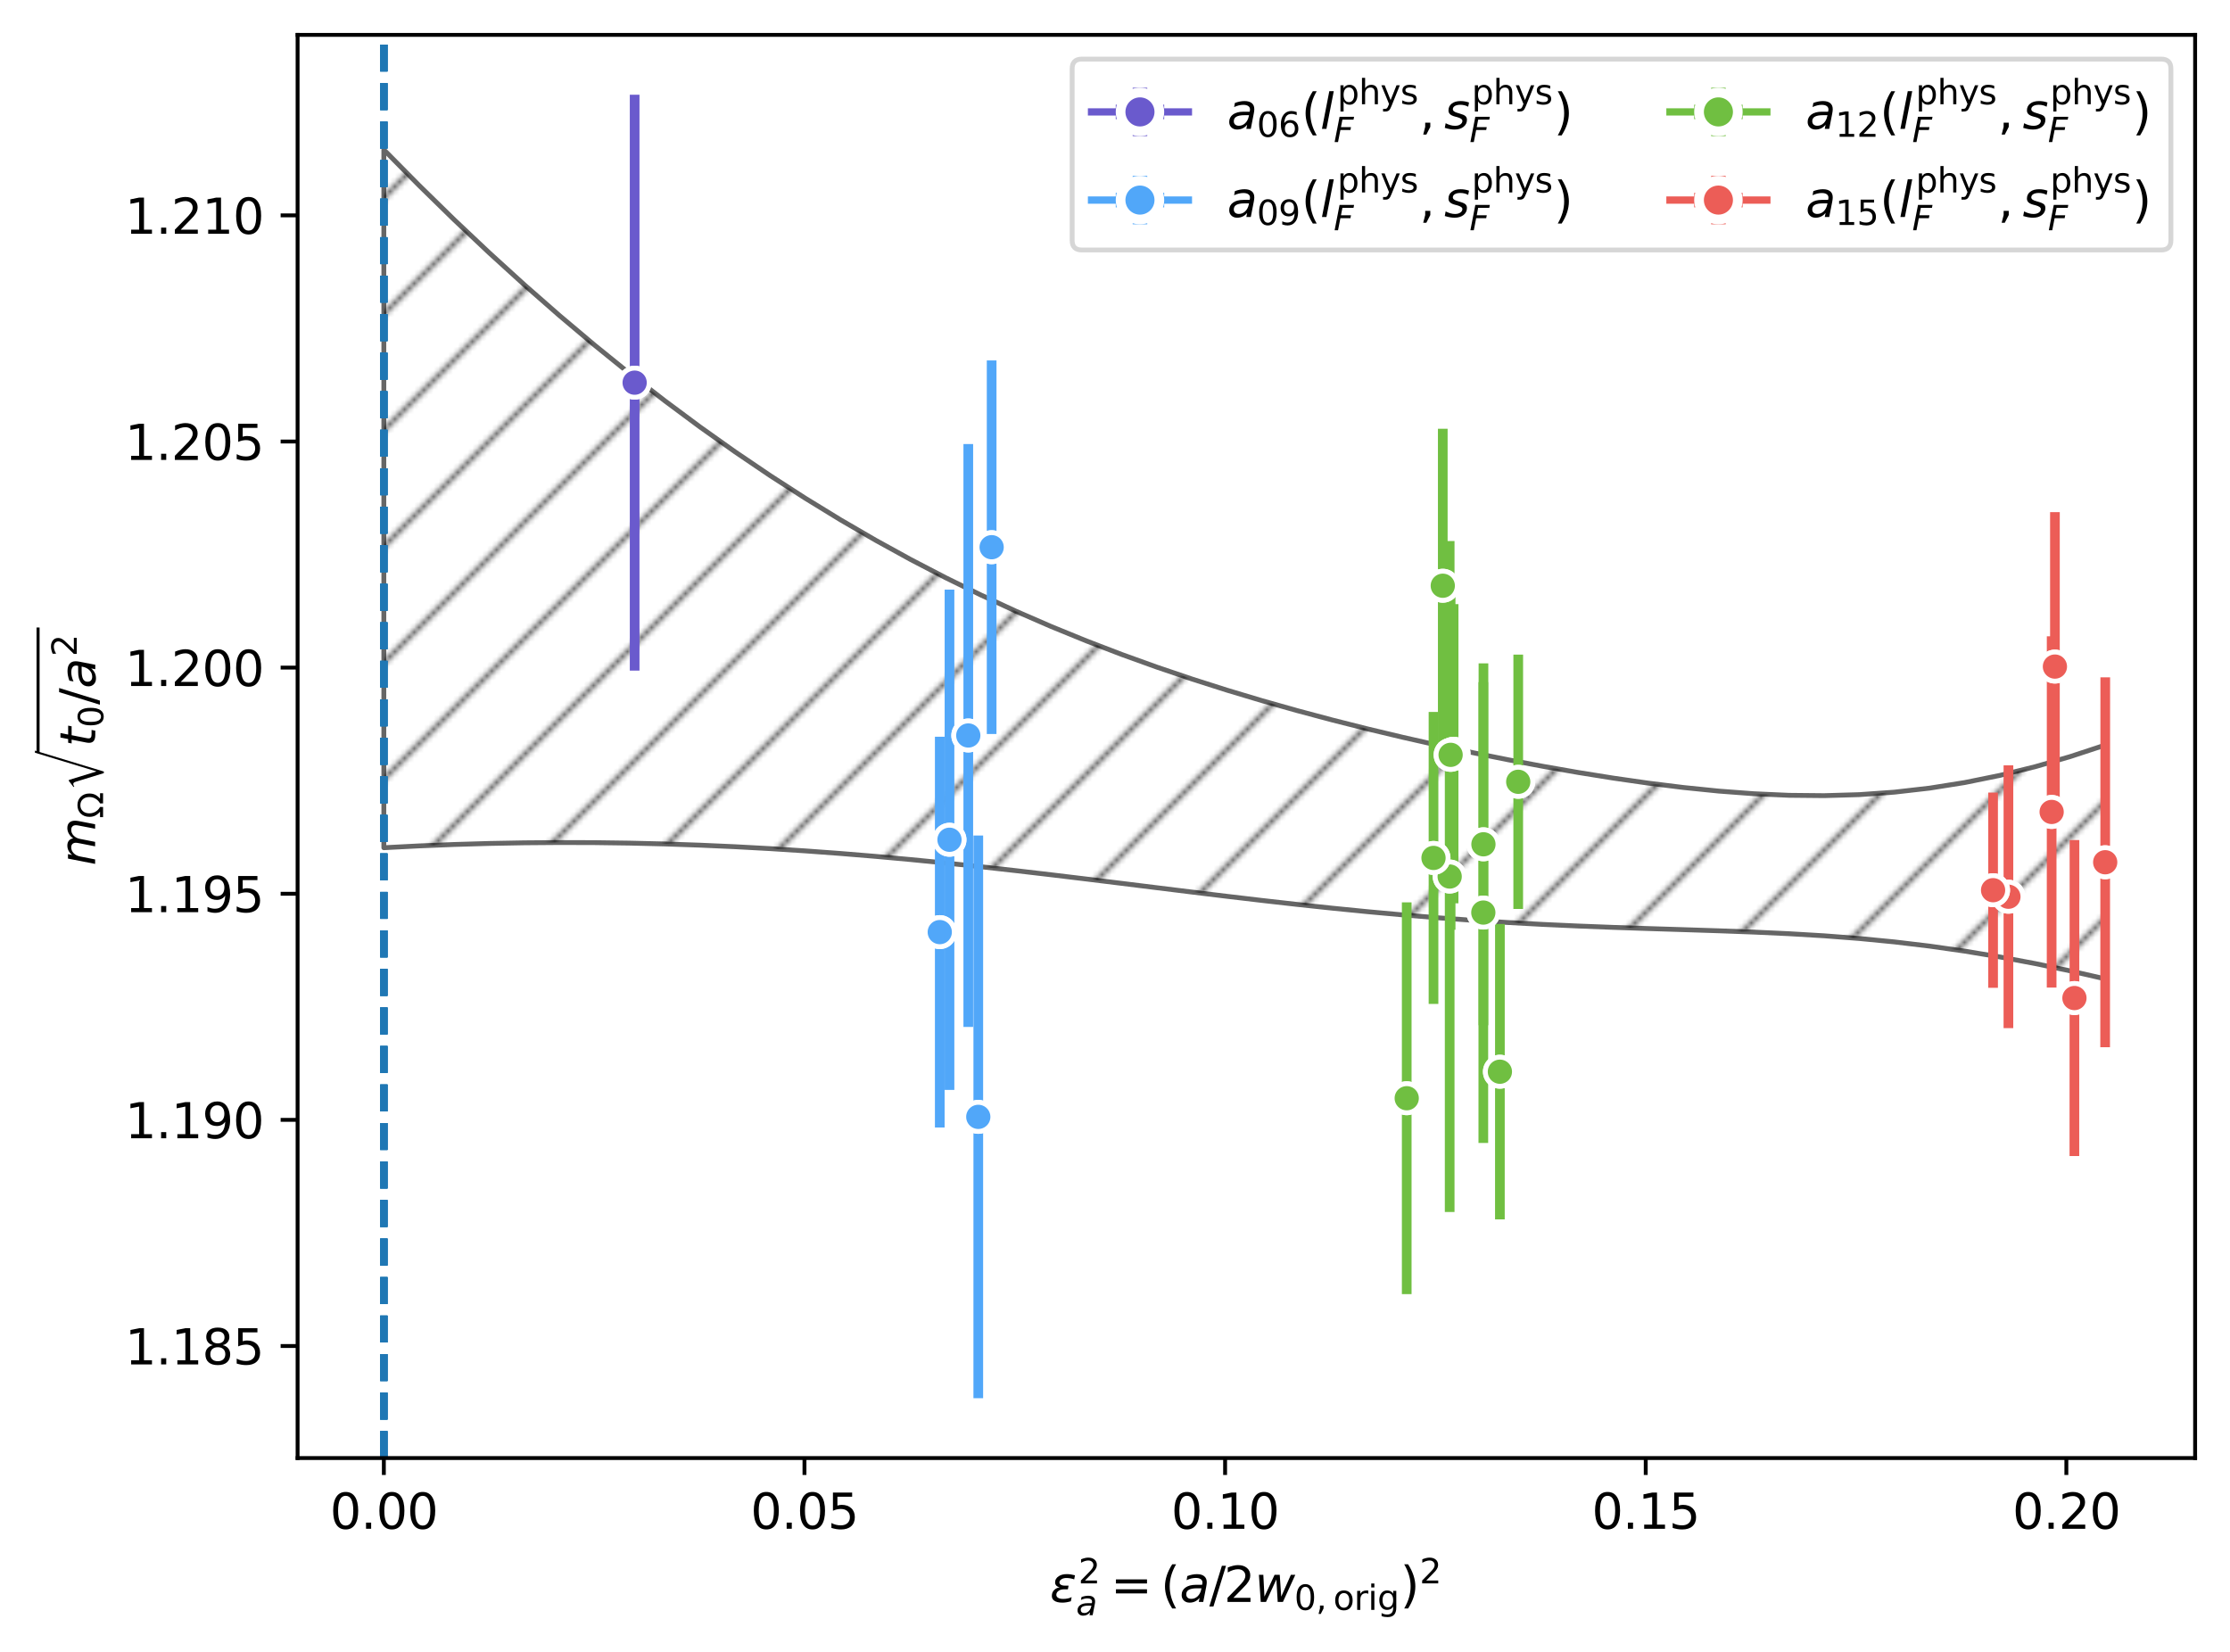 <?xml version="1.0" encoding="utf-8" standalone="no"?>
<!DOCTYPE svg PUBLIC "-//W3C//DTD SVG 1.1//EN"
  "http://www.w3.org/Graphics/SVG/1.1/DTD/svg11.dtd">
<svg xmlns:xlink="http://www.w3.org/1999/xlink" width="460.308pt" height="341.038pt" viewBox="0 0 460.308 341.038" xmlns="http://www.w3.org/2000/svg" version="1.1">
 <defs>
  <style type="text/css">*{stroke-linejoin: round; stroke-linecap: butt}</style>
 </defs>
 <g id="figure_1">
  <g id="patch_1">
   <path d="M 0 341.038 
L 460.308 341.038 
L 460.308 0 
L 0 0 
L 0 341.038 
z
" style="fill: none"/>
  </g>
  <g id="axes_1">
   <g id="patch_2">
    <path d="M 61.428 300.96 
L 453.108 300.96 
L 453.108 7.2 
L 61.428 7.2 
L 61.428 300.96 
z
" style="fill: none"/>
   </g>
   <g id="FillBetweenPolyCollection_1">
    <path d="M 79.232 30.909 
L 79.232 174.98 
L 86.483 174.606 
L 93.734 174.313 
L 100.986 174.1 
L 108.237 173.966 
L 115.488 173.91 
L 122.74 173.931 
L 129.991 174.03 
L 137.242 174.204 
L 144.494 174.453 
L 151.745 174.776 
L 158.996 175.171 
L 166.248 175.637 
L 173.499 176.171 
L 180.75 176.769 
L 188.002 177.429 
L 195.253 178.145 
L 202.504 178.912 
L 209.756 179.723 
L 217.007 180.57 
L 224.258 181.444 
L 231.51 182.336 
L 238.761 183.235 
L 246.012 184.131 
L 253.263 185.012 
L 260.515 185.867 
L 267.766 186.687 
L 275.017 187.461 
L 282.269 188.182 
L 289.52 188.843 
L 296.771 189.438 
L 304.023 189.964 
L 311.274 190.422 
L 318.525 190.814 
L 325.777 191.144 
L 333.028 191.425 
L 340.279 191.669 
L 347.531 191.895 
L 354.782 192.129 
L 362.033 192.397 
L 369.285 192.731 
L 376.536 193.162 
L 383.787 193.719 
L 391.039 194.424 
L 398.29 195.29 
L 405.541 196.324 
L 412.793 197.525 
L 420.044 198.885 
L 427.295 200.397 
L 434.547 202.051 
L 434.547 153.794 
L 434.547 153.794 
L 427.295 156.18 
L 420.044 158.272 
L 412.793 160.058 
L 405.541 161.53 
L 398.29 162.682 
L 391.039 163.511 
L 383.787 164.024 
L 376.536 164.234 
L 369.285 164.163 
L 362.033 163.839 
L 354.782 163.292 
L 347.531 162.555 
L 340.279 161.655 
L 333.028 160.614 
L 325.777 159.453 
L 318.525 158.185 
L 311.274 156.82 
L 304.023 155.363 
L 296.771 153.816 
L 289.52 152.179 
L 282.269 150.448 
L 275.017 148.619 
L 267.766 146.683 
L 260.515 144.633 
L 253.263 142.458 
L 246.012 140.148 
L 238.761 137.691 
L 231.51 135.078 
L 224.258 132.295 
L 217.007 129.333 
L 209.756 126.182 
L 202.504 122.833 
L 195.253 119.277 
L 188.002 115.507 
L 180.75 111.517 
L 173.499 107.303 
L 166.248 102.86 
L 158.996 98.185 
L 151.745 93.275 
L 144.494 88.128 
L 137.242 82.742 
L 129.991 77.116 
L 122.74 71.249 
L 115.488 65.138 
L 108.237 58.784 
L 100.986 52.185 
L 93.734 45.341 
L 86.483 38.249 
L 79.232 30.909 
z
" clip-path="url(#pb9dbd13623)" style="fill: url(#hdd3531412b); stroke: #000000; stroke-opacity: 0.6"/>
   </g>
   <g id="matplotlib.axis_1">
    <g id="xtick_1">
     <g id="line2d_1">
      <defs>
       <path id="m42f0c4e004" d="M 0 0 
L 0 3.5 
" style="stroke: #000000; stroke-width: 0.8"/>
      </defs>
      <g>
       <use xlink:href="#m42f0c4e004" x="79.232" y="300.96" style="stroke: #000000; stroke-width: 0.8"/>
      </g>
     </g>
     <g id="text_1">
      <!-- 0.00 -->
      <g transform="translate(68.099 315.558) scale(0.1 -0.1)">
       <defs>
        <path id="DejaVuSans-30" d="M 2034 4250 
Q 1547 4250 1301 3770 
Q 1056 3291 1056 2328 
Q 1056 1369 1301 889 
Q 1547 409 2034 409 
Q 2525 409 2770 889 
Q 3016 1369 3016 2328 
Q 3016 3291 2770 3770 
Q 2525 4250 2034 4250 
z
M 2034 4750 
Q 2819 4750 3233 4129 
Q 3647 3509 3647 2328 
Q 3647 1150 3233 529 
Q 2819 -91 2034 -91 
Q 1250 -91 836 529 
Q 422 1150 422 2328 
Q 422 3509 836 4129 
Q 1250 4750 2034 4750 
z
" transform="scale(0.016)"/>
        <path id="DejaVuSans-2e" d="M 684 794 
L 1344 794 
L 1344 0 
L 684 0 
L 684 794 
z
" transform="scale(0.016)"/>
       </defs>
       <use xlink:href="#DejaVuSans-30"/>
       <use xlink:href="#DejaVuSans-2e" transform="translate(63.623 0)"/>
       <use xlink:href="#DejaVuSans-30" transform="translate(95.41 0)"/>
       <use xlink:href="#DejaVuSans-30" transform="translate(159.033 0)"/>
      </g>
     </g>
    </g>
    <g id="xtick_2">
     <g id="line2d_2">
      <g>
       <use xlink:href="#m42f0c4e004" x="166.056" y="300.96" style="stroke: #000000; stroke-width: 0.8"/>
      </g>
     </g>
     <g id="text_2">
      <!-- 0.05 -->
      <g transform="translate(154.923 315.558) scale(0.1 -0.1)">
       <defs>
        <path id="DejaVuSans-35" d="M 691 4666 
L 3169 4666 
L 3169 4134 
L 1269 4134 
L 1269 2991 
Q 1406 3038 1543 3061 
Q 1681 3084 1819 3084 
Q 2600 3084 3056 2656 
Q 3513 2228 3513 1497 
Q 3513 744 3044 326 
Q 2575 -91 1722 -91 
Q 1428 -91 1123 -41 
Q 819 9 494 109 
L 494 744 
Q 775 591 1075 516 
Q 1375 441 1709 441 
Q 2250 441 2565 725 
Q 2881 1009 2881 1497 
Q 2881 1984 2565 2268 
Q 2250 2553 1709 2553 
Q 1456 2553 1204 2497 
Q 953 2441 691 2322 
L 691 4666 
z
" transform="scale(0.016)"/>
       </defs>
       <use xlink:href="#DejaVuSans-30"/>
       <use xlink:href="#DejaVuSans-2e" transform="translate(63.623 0)"/>
       <use xlink:href="#DejaVuSans-30" transform="translate(95.41 0)"/>
       <use xlink:href="#DejaVuSans-35" transform="translate(159.033 0)"/>
      </g>
     </g>
    </g>
    <g id="xtick_3">
     <g id="line2d_3">
      <g>
       <use xlink:href="#m42f0c4e004" x="252.881" y="300.96" style="stroke: #000000; stroke-width: 0.8"/>
      </g>
     </g>
     <g id="text_3">
      <!-- 0.10 -->
      <g transform="translate(241.748 315.558) scale(0.1 -0.1)">
       <defs>
        <path id="DejaVuSans-31" d="M 794 531 
L 1825 531 
L 1825 4091 
L 703 3866 
L 703 4441 
L 1819 4666 
L 2450 4666 
L 2450 531 
L 3481 531 
L 3481 0 
L 794 0 
L 794 531 
z
" transform="scale(0.016)"/>
       </defs>
       <use xlink:href="#DejaVuSans-30"/>
       <use xlink:href="#DejaVuSans-2e" transform="translate(63.623 0)"/>
       <use xlink:href="#DejaVuSans-31" transform="translate(95.41 0)"/>
       <use xlink:href="#DejaVuSans-30" transform="translate(159.033 0)"/>
      </g>
     </g>
    </g>
    <g id="xtick_4">
     <g id="line2d_4">
      <g>
       <use xlink:href="#m42f0c4e004" x="339.705" y="300.96" style="stroke: #000000; stroke-width: 0.8"/>
      </g>
     </g>
     <g id="text_4">
      <!-- 0.15 -->
      <g transform="translate(328.573 315.558) scale(0.1 -0.1)">
       <use xlink:href="#DejaVuSans-30"/>
       <use xlink:href="#DejaVuSans-2e" transform="translate(63.623 0)"/>
       <use xlink:href="#DejaVuSans-31" transform="translate(95.41 0)"/>
       <use xlink:href="#DejaVuSans-35" transform="translate(159.033 0)"/>
      </g>
     </g>
    </g>
    <g id="xtick_5">
     <g id="line2d_5">
      <g>
       <use xlink:href="#m42f0c4e004" x="426.53" y="300.96" style="stroke: #000000; stroke-width: 0.8"/>
      </g>
     </g>
     <g id="text_5">
      <!-- 0.20 -->
      <g transform="translate(415.397 315.558) scale(0.1 -0.1)">
       <defs>
        <path id="DejaVuSans-32" d="M 1228 531 
L 3431 531 
L 3431 0 
L 469 0 
L 469 531 
Q 828 903 1448 1529 
Q 2069 2156 2228 2338 
Q 2531 2678 2651 2914 
Q 2772 3150 2772 3378 
Q 2772 3750 2511 3984 
Q 2250 4219 1831 4219 
Q 1534 4219 1204 4116 
Q 875 4013 500 3803 
L 500 4441 
Q 881 4594 1212 4672 
Q 1544 4750 1819 4750 
Q 2544 4750 2975 4387 
Q 3406 4025 3406 3419 
Q 3406 3131 3298 2873 
Q 3191 2616 2906 2266 
Q 2828 2175 2409 1742 
Q 1991 1309 1228 531 
z
" transform="scale(0.016)"/>
       </defs>
       <use xlink:href="#DejaVuSans-30"/>
       <use xlink:href="#DejaVuSans-2e" transform="translate(63.623 0)"/>
       <use xlink:href="#DejaVuSans-32" transform="translate(95.41 0)"/>
       <use xlink:href="#DejaVuSans-30" transform="translate(159.033 0)"/>
      </g>
     </g>
    </g>
    <g id="text_6">
     <!-- $\epsilon^2_a = (a / 2 w_{0,\mathrm{orig}})^2$ -->
     <g transform="translate(216.718 330.738) scale(0.1 -0.1)">
      <defs>
       <path id="DejaVuSans-Oblique-3b5" d="M 1263 1888 
Q 925 1963 778 2166 
Q 669 2309 669 2503 
Q 669 3034 1175 3344 
Q 1575 3588 2188 3588 
Q 2425 3588 2684 3550 
Q 2944 3513 3234 3438 
L 3134 2916 
Q 2847 3006 2606 3047 
Q 2359 3088 2138 3088 
Q 1766 3088 1522 2944 
Q 1228 2772 1228 2522 
Q 1228 2356 1381 2241 
Q 1563 2103 1925 2103 
L 2409 2103 
L 2319 1628 
L 1856 1628 
Q 1425 1628 1172 1469 
Q 828 1253 828 916 
Q 828 703 1013 563 
Q 1244 388 1716 388 
Q 2006 388 2284 444 
Q 2563 503 2806 619 
L 2700 84 
Q 2403 -3 2131 -47 
Q 1859 -91 1609 -91 
Q 866 -91 516 194 
Q 250 413 250 781 
Q 250 1278 600 1584 
Q 859 1813 1263 1888 
z
" transform="scale(0.016)"/>
       <path id="DejaVuSans-Oblique-61" d="M 3438 1997 
L 3047 0 
L 2472 0 
L 2578 531 
Q 2325 219 2001 64 
Q 1678 -91 1281 -91 
Q 834 -91 548 182 
Q 263 456 263 884 
Q 263 1497 752 1853 
Q 1241 2209 2100 2209 
L 2900 2209 
L 2931 2363 
Q 2938 2388 2941 2417 
Q 2944 2447 2944 2509 
Q 2944 2788 2717 2942 
Q 2491 3097 2081 3097 
Q 1800 3097 1504 3025 
Q 1209 2953 897 2809 
L 997 3341 
Q 1322 3463 1633 3523 
Q 1944 3584 2234 3584 
Q 2853 3584 3176 3315 
Q 3500 3047 3500 2534 
Q 3500 2431 3484 2292 
Q 3469 2153 3438 1997 
z
M 2816 1759 
L 2241 1759 
Q 1534 1759 1195 1570 
Q 856 1381 856 984 
Q 856 709 1029 553 
Q 1203 397 1509 397 
Q 1978 397 2328 733 
Q 2678 1069 2791 1631 
L 2816 1759 
z
" transform="scale(0.016)"/>
       <path id="DejaVuSans-3d" d="M 678 2906 
L 4684 2906 
L 4684 2381 
L 678 2381 
L 678 2906 
z
M 678 1631 
L 4684 1631 
L 4684 1100 
L 678 1100 
L 678 1631 
z
" transform="scale(0.016)"/>
       <path id="DejaVuSans-28" d="M 1984 4856 
Q 1566 4138 1362 3434 
Q 1159 2731 1159 2009 
Q 1159 1288 1364 580 
Q 1569 -128 1984 -844 
L 1484 -844 
Q 1016 -109 783 600 
Q 550 1309 550 2009 
Q 550 2706 781 3412 
Q 1013 4119 1484 4856 
L 1984 4856 
z
" transform="scale(0.016)"/>
       <path id="DejaVuSans-2f" d="M 1625 4666 
L 2156 4666 
L 531 -594 
L 0 -594 
L 1625 4666 
z
" transform="scale(0.016)"/>
       <path id="DejaVuSans-Oblique-77" d="M 544 3500 
L 1113 3500 
L 1259 684 
L 2566 3500 
L 3231 3500 
L 3425 684 
L 4666 3500 
L 5241 3500 
L 3641 0 
L 2969 0 
L 2797 2900 
L 1459 0 
L 781 0 
L 544 3500 
z
" transform="scale(0.016)"/>
       <path id="DejaVuSans-2c" d="M 750 794 
L 1409 794 
L 1409 256 
L 897 -744 
L 494 -744 
L 750 256 
L 750 794 
z
" transform="scale(0.016)"/>
       <path id="DejaVuSans-6f" d="M 1959 3097 
Q 1497 3097 1228 2736 
Q 959 2375 959 1747 
Q 959 1119 1226 758 
Q 1494 397 1959 397 
Q 2419 397 2687 759 
Q 2956 1122 2956 1747 
Q 2956 2369 2687 2733 
Q 2419 3097 1959 3097 
z
M 1959 3584 
Q 2709 3584 3137 3096 
Q 3566 2609 3566 1747 
Q 3566 888 3137 398 
Q 2709 -91 1959 -91 
Q 1206 -91 779 398 
Q 353 888 353 1747 
Q 353 2609 779 3096 
Q 1206 3584 1959 3584 
z
" transform="scale(0.016)"/>
       <path id="DejaVuSans-72" d="M 2631 2963 
Q 2534 3019 2420 3045 
Q 2306 3072 2169 3072 
Q 1681 3072 1420 2755 
Q 1159 2438 1159 1844 
L 1159 0 
L 581 0 
L 581 3500 
L 1159 3500 
L 1159 2956 
Q 1341 3275 1631 3429 
Q 1922 3584 2338 3584 
Q 2397 3584 2469 3576 
Q 2541 3569 2628 3553 
L 2631 2963 
z
" transform="scale(0.016)"/>
       <path id="DejaVuSans-69" d="M 603 3500 
L 1178 3500 
L 1178 0 
L 603 0 
L 603 3500 
z
M 603 4863 
L 1178 4863 
L 1178 4134 
L 603 4134 
L 603 4863 
z
" transform="scale(0.016)"/>
       <path id="DejaVuSans-67" d="M 2906 1791 
Q 2906 2416 2648 2759 
Q 2391 3103 1925 3103 
Q 1463 3103 1205 2759 
Q 947 2416 947 1791 
Q 947 1169 1205 825 
Q 1463 481 1925 481 
Q 2391 481 2648 825 
Q 2906 1169 2906 1791 
z
M 3481 434 
Q 3481 -459 3084 -895 
Q 2688 -1331 1869 -1331 
Q 1566 -1331 1297 -1286 
Q 1028 -1241 775 -1147 
L 775 -588 
Q 1028 -725 1275 -790 
Q 1522 -856 1778 -856 
Q 2344 -856 2625 -561 
Q 2906 -266 2906 331 
L 2906 616 
Q 2728 306 2450 153 
Q 2172 0 1784 0 
Q 1141 0 747 490 
Q 353 981 353 1791 
Q 353 2603 747 3093 
Q 1141 3584 1784 3584 
Q 2172 3584 2450 3431 
Q 2728 3278 2906 2969 
L 2906 3500 
L 3481 3500 
L 3481 434 
z
" transform="scale(0.016)"/>
       <path id="DejaVuSans-29" d="M 513 4856 
L 1013 4856 
Q 1481 4119 1714 3412 
Q 1947 2706 1947 2009 
Q 1947 1309 1714 600 
Q 1481 -109 1013 -844 
L 513 -844 
Q 928 -128 1133 580 
Q 1338 1288 1338 2009 
Q 1338 2731 1133 3434 
Q 928 4138 513 4856 
z
" transform="scale(0.016)"/>
      </defs>
      <use xlink:href="#DejaVuSans-Oblique-3b5" transform="translate(0 0.766)"/>
      <use xlink:href="#DejaVuSans-32" transform="translate(58.711 39.047) scale(0.7)"/>
      <use xlink:href="#DejaVuSans-Oblique-61" transform="translate(54.053 -26.578) scale(0.7)"/>
      <use xlink:href="#DejaVuSans-3d" transform="translate(125.464 0.766)"/>
      <use xlink:href="#DejaVuSans-28" transform="translate(228.736 0.766)"/>
      <use xlink:href="#DejaVuSans-Oblique-61" transform="translate(267.749 0.766)"/>
      <use xlink:href="#DejaVuSans-2f" transform="translate(329.029 0.766)"/>
      <use xlink:href="#DejaVuSans-32" transform="translate(359.095 0.766)"/>
      <use xlink:href="#DejaVuSans-Oblique-77" transform="translate(422.718 0.766)"/>
      <use xlink:href="#DejaVuSans-30" transform="translate(504.505 -15.641) scale(0.7)"/>
      <use xlink:href="#DejaVuSans-2c" transform="translate(549.041 -15.641) scale(0.7)"/>
      <use xlink:href="#DejaVuSans-6f" transform="translate(584.93 -15.641) scale(0.7)"/>
      <use xlink:href="#DejaVuSans-72" transform="translate(627.757 -15.641) scale(0.7)"/>
      <use xlink:href="#DejaVuSans-69" transform="translate(656.537 -15.641) scale(0.7)"/>
      <use xlink:href="#DejaVuSans-67" transform="translate(675.985 -15.641) scale(0.7)"/>
      <use xlink:href="#DejaVuSans-29" transform="translate(723.153 0.766)"/>
      <use xlink:href="#DejaVuSans-32" transform="translate(763.123 39.047) scale(0.7)"/>
     </g>
    </g>
   </g>
   <g id="matplotlib.axis_2">
    <g id="ytick_1">
     <g id="line2d_6">
      <defs>
       <path id="m27c2606a16" d="M 0 0 
L -3.5 0 
" style="stroke: #000000; stroke-width: 0.8"/>
      </defs>
      <g>
       <use xlink:href="#m27c2606a16" x="61.428" y="277.832" style="stroke: #000000; stroke-width: 0.8"/>
      </g>
     </g>
     <g id="text_7">
      <!-- 1.185 -->
      <g transform="translate(25.8 281.631) scale(0.1 -0.1)">
       <defs>
        <path id="DejaVuSans-38" d="M 2034 2216 
Q 1584 2216 1326 1975 
Q 1069 1734 1069 1313 
Q 1069 891 1326 650 
Q 1584 409 2034 409 
Q 2484 409 2743 651 
Q 3003 894 3003 1313 
Q 3003 1734 2745 1975 
Q 2488 2216 2034 2216 
z
M 1403 2484 
Q 997 2584 770 2862 
Q 544 3141 544 3541 
Q 544 4100 942 4425 
Q 1341 4750 2034 4750 
Q 2731 4750 3128 4425 
Q 3525 4100 3525 3541 
Q 3525 3141 3298 2862 
Q 3072 2584 2669 2484 
Q 3125 2378 3379 2068 
Q 3634 1759 3634 1313 
Q 3634 634 3220 271 
Q 2806 -91 2034 -91 
Q 1263 -91 848 271 
Q 434 634 434 1313 
Q 434 1759 690 2068 
Q 947 2378 1403 2484 
z
M 1172 3481 
Q 1172 3119 1398 2916 
Q 1625 2713 2034 2713 
Q 2441 2713 2670 2916 
Q 2900 3119 2900 3481 
Q 2900 3844 2670 4047 
Q 2441 4250 2034 4250 
Q 1625 4250 1398 4047 
Q 1172 3844 1172 3481 
z
" transform="scale(0.016)"/>
       </defs>
       <use xlink:href="#DejaVuSans-31"/>
       <use xlink:href="#DejaVuSans-2e" transform="translate(63.623 0)"/>
       <use xlink:href="#DejaVuSans-31" transform="translate(95.41 0)"/>
       <use xlink:href="#DejaVuSans-38" transform="translate(159.033 0)"/>
       <use xlink:href="#DejaVuSans-35" transform="translate(222.656 0)"/>
      </g>
     </g>
    </g>
    <g id="ytick_2">
     <g id="line2d_7">
      <g>
       <use xlink:href="#m27c2606a16" x="61.428" y="231.157" style="stroke: #000000; stroke-width: 0.8"/>
      </g>
     </g>
     <g id="text_8">
      <!-- 1.190 -->
      <g transform="translate(25.8 234.956) scale(0.1 -0.1)">
       <defs>
        <path id="DejaVuSans-39" d="M 703 97 
L 703 672 
Q 941 559 1184 500 
Q 1428 441 1663 441 
Q 2288 441 2617 861 
Q 2947 1281 2994 2138 
Q 2813 1869 2534 1725 
Q 2256 1581 1919 1581 
Q 1219 1581 811 2004 
Q 403 2428 403 3163 
Q 403 3881 828 4315 
Q 1253 4750 1959 4750 
Q 2769 4750 3195 4129 
Q 3622 3509 3622 2328 
Q 3622 1225 3098 567 
Q 2575 -91 1691 -91 
Q 1453 -91 1209 -44 
Q 966 3 703 97 
z
M 1959 2075 
Q 2384 2075 2632 2365 
Q 2881 2656 2881 3163 
Q 2881 3666 2632 3958 
Q 2384 4250 1959 4250 
Q 1534 4250 1286 3958 
Q 1038 3666 1038 3163 
Q 1038 2656 1286 2365 
Q 1534 2075 1959 2075 
z
" transform="scale(0.016)"/>
       </defs>
       <use xlink:href="#DejaVuSans-31"/>
       <use xlink:href="#DejaVuSans-2e" transform="translate(63.623 0)"/>
       <use xlink:href="#DejaVuSans-31" transform="translate(95.41 0)"/>
       <use xlink:href="#DejaVuSans-39" transform="translate(159.033 0)"/>
       <use xlink:href="#DejaVuSans-30" transform="translate(222.656 0)"/>
      </g>
     </g>
    </g>
    <g id="ytick_3">
     <g id="line2d_8">
      <g>
       <use xlink:href="#m27c2606a16" x="61.428" y="184.482" style="stroke: #000000; stroke-width: 0.8"/>
      </g>
     </g>
     <g id="text_9">
      <!-- 1.195 -->
      <g transform="translate(25.8 188.281) scale(0.1 -0.1)">
       <use xlink:href="#DejaVuSans-31"/>
       <use xlink:href="#DejaVuSans-2e" transform="translate(63.623 0)"/>
       <use xlink:href="#DejaVuSans-31" transform="translate(95.41 0)"/>
       <use xlink:href="#DejaVuSans-39" transform="translate(159.033 0)"/>
       <use xlink:href="#DejaVuSans-35" transform="translate(222.656 0)"/>
      </g>
     </g>
    </g>
    <g id="ytick_4">
     <g id="line2d_9">
      <g>
       <use xlink:href="#m27c2606a16" x="61.428" y="137.807" style="stroke: #000000; stroke-width: 0.8"/>
      </g>
     </g>
     <g id="text_10">
      <!-- 1.200 -->
      <g transform="translate(25.8 141.606) scale(0.1 -0.1)">
       <use xlink:href="#DejaVuSans-31"/>
       <use xlink:href="#DejaVuSans-2e" transform="translate(63.623 0)"/>
       <use xlink:href="#DejaVuSans-32" transform="translate(95.41 0)"/>
       <use xlink:href="#DejaVuSans-30" transform="translate(159.033 0)"/>
       <use xlink:href="#DejaVuSans-30" transform="translate(222.656 0)"/>
      </g>
     </g>
    </g>
    <g id="ytick_5">
     <g id="line2d_10">
      <g>
       <use xlink:href="#m27c2606a16" x="61.428" y="91.132" style="stroke: #000000; stroke-width: 0.8"/>
      </g>
     </g>
     <g id="text_11">
      <!-- 1.205 -->
      <g transform="translate(25.8 94.931) scale(0.1 -0.1)">
       <use xlink:href="#DejaVuSans-31"/>
       <use xlink:href="#DejaVuSans-2e" transform="translate(63.623 0)"/>
       <use xlink:href="#DejaVuSans-32" transform="translate(95.41 0)"/>
       <use xlink:href="#DejaVuSans-30" transform="translate(159.033 0)"/>
       <use xlink:href="#DejaVuSans-35" transform="translate(222.656 0)"/>
      </g>
     </g>
    </g>
    <g id="ytick_6">
     <g id="line2d_11">
      <g>
       <use xlink:href="#m27c2606a16" x="61.428" y="44.457" style="stroke: #000000; stroke-width: 0.8"/>
      </g>
     </g>
     <g id="text_12">
      <!-- 1.210 -->
      <g transform="translate(25.8 48.256) scale(0.1 -0.1)">
       <use xlink:href="#DejaVuSans-31"/>
       <use xlink:href="#DejaVuSans-2e" transform="translate(63.623 0)"/>
       <use xlink:href="#DejaVuSans-32" transform="translate(95.41 0)"/>
       <use xlink:href="#DejaVuSans-31" transform="translate(159.033 0)"/>
       <use xlink:href="#DejaVuSans-30" transform="translate(222.656 0)"/>
      </g>
     </g>
    </g>
    <g id="text_13">
     <!-- $m_\Omega \sqrt{t_0 / a^2}$ -->
     <g transform="translate(19.72 178.68) rotate(-90) scale(0.1 -0.1)">
      <defs>
       <path id="DejaVuSans-Oblique-6d" d="M 5747 2113 
L 5338 0 
L 4763 0 
L 5166 2094 
Q 5191 2228 5203 2325 
Q 5216 2422 5216 2491 
Q 5216 2772 5059 2928 
Q 4903 3084 4622 3084 
Q 4203 3084 3875 2770 
Q 3547 2456 3450 1953 
L 3066 0 
L 2491 0 
L 2900 2094 
Q 2925 2209 2937 2307 
Q 2950 2406 2950 2484 
Q 2950 2769 2794 2926 
Q 2638 3084 2363 3084 
Q 1938 3084 1609 2770 
Q 1281 2456 1184 1953 
L 800 0 
L 225 0 
L 909 3500 
L 1484 3500 
L 1375 2956 
Q 1609 3263 1923 3423 
Q 2238 3584 2597 3584 
Q 2978 3584 3223 3384 
Q 3469 3184 3519 2828 
Q 3781 3197 4126 3390 
Q 4472 3584 4856 3584 
Q 5306 3584 5551 3325 
Q 5797 3066 5797 2591 
Q 5797 2488 5784 2364 
Q 5772 2241 5747 2113 
z
" transform="scale(0.016)"/>
       <path id="DejaVuSans-3a9" d="M 4647 556 
L 4647 0 
L 2772 0 
L 2772 556 
Q 3325 859 3634 1378 
Q 3944 1897 3944 2528 
Q 3944 3278 3531 3731 
Q 3119 4184 2444 4184 
Q 1769 4184 1355 3729 
Q 941 3275 941 2528 
Q 941 1897 1250 1378 
Q 1563 859 2119 556 
L 2119 0 
L 244 0 
L 244 556 
L 1241 556 
Q 747 991 519 1456 
Q 294 1922 294 2497 
Q 294 3491 894 4106 
Q 1491 4722 2444 4722 
Q 3391 4722 3994 4106 
Q 4594 3494 4594 2528 
Q 4594 1922 4372 1459 
Q 4150 997 3647 556 
L 4647 556 
z
" transform="scale(0.016)"/>
       <path id="STIXSizeOneSym-Regular-221a" d="M 6970 9933 
L 3373 -1888 
L 3104 -1888 
L 1626 2918 
Q 1555 3149 1465 3251 
Q 1376 3354 1229 3354 
Q 1011 3354 794 3181 
L 717 3309 
L 1766 4115 
L 1926 4115 
L 3379 -602 
L 3405 -602 
L 6605 9933 
L 6970 9933 
z
" transform="scale(0.016)"/>
       <path id="DejaVuSans-Oblique-74" d="M 2706 3500 
L 2619 3053 
L 1472 3053 
L 1100 1153 
Q 1081 1047 1072 975 
Q 1063 903 1063 863 
Q 1063 663 1183 572 
Q 1303 481 1569 481 
L 2150 481 
L 2053 0 
L 1503 0 
Q 991 0 739 200 
Q 488 400 488 806 
Q 488 878 497 964 
Q 506 1050 525 1153 
L 897 3053 
L 409 3053 
L 500 3500 
L 978 3500 
L 1172 4494 
L 1747 4494 
L 1556 3500 
L 2706 3500 
z
" transform="scale(0.016)"/>
      </defs>
      <use xlink:href="#DejaVuSans-Oblique-6d" transform="translate(0 0.87)"/>
      <use xlink:href="#DejaVuSans-3a9" transform="translate(97.412 -15.536) scale(0.7)"/>
      <use xlink:href="#STIXSizeOneSym-Regular-221a" transform="translate(153.638 5.594) scale(0.752)"/>
      <use xlink:href="#DejaVuSans-Oblique-74" transform="translate(245.677 0.516)"/>
      <use xlink:href="#DejaVuSans-30" transform="translate(284.886 -15.891) scale(0.7)"/>
      <use xlink:href="#DejaVuSans-2f" transform="translate(332.156 0.516)"/>
      <use xlink:href="#DejaVuSans-Oblique-61" transform="translate(365.848 0.516)"/>
      <use xlink:href="#DejaVuSans-32" transform="translate(431.777 38.797) scale(0.7)"/>
      <path d="M 233.177 115.5 
L 233.177 121.75 
L 491.548 121.75 
L 491.548 115.5 
L 233.177 115.5 
z
"/>
     </g>
    </g>
   </g>
   <g id="line2d_12">
    <path d="M 79.232 300.96 
L 79.232 7.2 
" clip-path="url(#pb9dbd13623)" style="fill: none; stroke-dasharray: 5.55,2.4; stroke-dashoffset: 0; stroke: #1f77b4; stroke-width: 1.5"/>
   </g>
   <g id="line2d_13">
    <path d="M 79.232 300.96 
L 79.232 7.2 
" clip-path="url(#pb9dbd13623)" style="fill: none; stroke-dasharray: 5.55,2.4; stroke-dashoffset: 0; stroke: #1f77b4; stroke-width: 1.5"/>
   </g>
   <g id="line2d_14">
    <path d="M 79.232 300.96 
L 79.232 7.2 
" clip-path="url(#pb9dbd13623)" style="fill: none; stroke-dasharray: 5.55,2.4; stroke-dashoffset: 0; stroke: #1f77b4; stroke-width: 1.5"/>
   </g>
   <g id="line2d_15">
    <path d="M 79.232 300.96 
L 79.232 7.2 
" clip-path="url(#pb9dbd13623)" style="fill: none; stroke-dasharray: 5.55,2.4; stroke-dashoffset: 0; stroke: #1f77b4; stroke-width: 1.5"/>
   </g>
   <g id="line2d_16">
    <path d="M 79.232 300.96 
L 79.232 7.2 
" clip-path="url(#pb9dbd13623)" style="fill: none; stroke-dasharray: 5.55,2.4; stroke-dashoffset: 0; stroke: #1f77b4; stroke-width: 1.5"/>
   </g>
   <g id="line2d_17">
    <path d="M 435.304 177.989 
L 433.789 177.974 
" clip-path="url(#pb9dbd13623)" style="fill: none; stroke: #ec5d57; stroke-width: 2; stroke-linecap: square"/>
   </g>
   <g id="line2d_18">
    <path d="M 434.559 140.806 
L 434.534 215.157 
" clip-path="url(#pb9dbd13623)" style="fill: none; stroke: #ec5d57; stroke-width: 2; stroke-linecap: square"/>
   </g>
   <g id="line2d_19">
    <path d="M 428.866 206.018 
L 427.528 206.006 
" clip-path="url(#pb9dbd13623)" style="fill: none; stroke: #ec5d57; stroke-width: 2; stroke-linecap: square"/>
   </g>
   <g id="line2d_20">
    <path d="M 428.207 174.396 
L 428.187 237.627 
" clip-path="url(#pb9dbd13623)" style="fill: none; stroke: #ec5d57; stroke-width: 2; stroke-linecap: square"/>
   </g>
   <g id="line2d_21">
    <path d="M 424.517 137.593 
L 423.819 137.591 
" clip-path="url(#pb9dbd13623)" style="fill: none; stroke: #ec5d57; stroke-width: 2; stroke-linecap: square"/>
   </g>
   <g id="line2d_22">
    <path d="M 424.17 106.713 
L 424.165 168.471 
" clip-path="url(#pb9dbd13623)" style="fill: none; stroke: #ec5d57; stroke-width: 2; stroke-linecap: square"/>
   </g>
   <g id="line2d_23">
    <path d="M 423.946 167.597 
L 423.04 167.594 
" clip-path="url(#pb9dbd13623)" style="fill: none; stroke: #ec5d57; stroke-width: 2; stroke-linecap: square"/>
   </g>
   <g id="line2d_24">
    <path d="M 423.497 132.336 
L 423.489 202.855 
" clip-path="url(#pb9dbd13623)" style="fill: none; stroke: #ec5d57; stroke-width: 2; stroke-linecap: square"/>
   </g>
   <g id="line2d_25">
    <path d="M 414.97 185.097 
L 414.174 185.095 
" clip-path="url(#pb9dbd13623)" style="fill: none; stroke: #ec5d57; stroke-width: 2; stroke-linecap: square"/>
   </g>
   <g id="line2d_26">
    <path d="M 414.574 158.978 
L 414.57 211.215 
" clip-path="url(#pb9dbd13623)" style="fill: none; stroke: #ec5d57; stroke-width: 2; stroke-linecap: square"/>
   </g>
   <g id="line2d_27">
    <path d="M 411.578 183.749 
L 411.228 183.749 
" clip-path="url(#pb9dbd13623)" style="fill: none; stroke: #ec5d57; stroke-width: 2; stroke-linecap: square"/>
   </g>
   <g id="line2d_28">
    <path d="M 411.403 164.596 
L 411.403 202.902 
" clip-path="url(#pb9dbd13623)" style="fill: none; stroke: #ec5d57; stroke-width: 2; stroke-linecap: square"/>
   </g>
   <g id="line2d_29">
    <path d="M 313.643 161.375 
L 313.131 161.373 
" clip-path="url(#pb9dbd13623)" style="fill: none; stroke: #70bf41; stroke-width: 2; stroke-linecap: square"/>
   </g>
   <g id="line2d_30">
    <path d="M 313.389 136.125 
L 313.385 186.623 
" clip-path="url(#pb9dbd13623)" style="fill: none; stroke: #70bf41; stroke-width: 2; stroke-linecap: square"/>
   </g>
   <g id="line2d_31">
    <path d="M 309.936 221.217 
L 309.269 221.215 
" clip-path="url(#pb9dbd13623)" style="fill: none; stroke: #70bf41; stroke-width: 2; stroke-linecap: square"/>
   </g>
   <g id="line2d_32">
    <path d="M 309.606 191.73 
L 309.6 250.701 
" clip-path="url(#pb9dbd13623)" style="fill: none; stroke: #70bf41; stroke-width: 2; stroke-linecap: square"/>
   </g>
   <g id="line2d_33">
    <path d="M 306.354 188.366 
L 306.009 188.366 
" clip-path="url(#pb9dbd13623)" style="fill: none; stroke: #70bf41; stroke-width: 2; stroke-linecap: square"/>
   </g>
   <g id="line2d_34">
    <path d="M 306.182 141.811 
L 306.181 234.921 
" clip-path="url(#pb9dbd13623)" style="fill: none; stroke: #70bf41; stroke-width: 2; stroke-linecap: square"/>
   </g>
   <g id="line2d_35">
    <path d="M 306.622 174.276 
L 305.788 174.274 
" clip-path="url(#pb9dbd13623)" style="fill: none; stroke: #70bf41; stroke-width: 2; stroke-linecap: square"/>
   </g>
   <g id="line2d_36">
    <path d="M 306.209 137.926 
L 306.201 210.624 
" clip-path="url(#pb9dbd13623)" style="fill: none; stroke: #70bf41; stroke-width: 2; stroke-linecap: square"/>
   </g>
   <g id="line2d_37">
    <path d="M 290.716 226.691 
L 290.023 226.691 
" clip-path="url(#pb9dbd13623)" style="fill: none; stroke: #70bf41; stroke-width: 2; stroke-linecap: square"/>
   </g>
   <g id="line2d_38">
    <path d="M 290.369 187.253 
L 290.37 266.13 
" clip-path="url(#pb9dbd13623)" style="fill: none; stroke: #70bf41; stroke-width: 2; stroke-linecap: square"/>
   </g>
   <g id="line2d_39">
    <path d="M 300.514 155.58 
L 299.577 155.578 
" clip-path="url(#pb9dbd13623)" style="fill: none; stroke: #70bf41; stroke-width: 2; stroke-linecap: square"/>
   </g>
   <g id="line2d_40">
    <path d="M 300.048 125.696 
L 300.043 185.462 
" clip-path="url(#pb9dbd13623)" style="fill: none; stroke: #70bf41; stroke-width: 2; stroke-linecap: square"/>
   </g>
   <g id="line2d_41">
    <path d="M 299.628 155.811 
L 299.235 155.81 
" clip-path="url(#pb9dbd13623)" style="fill: none; stroke: #70bf41; stroke-width: 2; stroke-linecap: square"/>
   </g>
   <g id="line2d_42">
    <path d="M 299.432 120.704 
L 299.431 190.917 
" clip-path="url(#pb9dbd13623)" style="fill: none; stroke: #70bf41; stroke-width: 2; stroke-linecap: square"/>
   </g>
   <g id="line2d_43">
    <path d="M 299.553 180.928 
L 298.92 180.928 
" clip-path="url(#pb9dbd13623)" style="fill: none; stroke: #70bf41; stroke-width: 2; stroke-linecap: square"/>
   </g>
   <g id="line2d_44">
    <path d="M 299.237 112.677 
L 299.236 249.179 
" clip-path="url(#pb9dbd13623)" style="fill: none; stroke: #70bf41; stroke-width: 2; stroke-linecap: square"/>
   </g>
   <g id="line2d_45">
    <path d="M 297.946 120.904 
L 297.678 120.904 
" clip-path="url(#pb9dbd13623)" style="fill: none; stroke: #70bf41; stroke-width: 2; stroke-linecap: square"/>
   </g>
   <g id="line2d_46">
    <path d="M 297.812 89.503 
L 297.812 152.305 
" clip-path="url(#pb9dbd13623)" style="fill: none; stroke: #70bf41; stroke-width: 2; stroke-linecap: square"/>
   </g>
   <g id="line2d_47">
    <path d="M 296.056 177.089 
L 295.741 177.089 
" clip-path="url(#pb9dbd13623)" style="fill: none; stroke: #70bf41; stroke-width: 2; stroke-linecap: square"/>
   </g>
   <g id="line2d_48">
    <path d="M 295.899 147.953 
L 295.899 206.226 
" clip-path="url(#pb9dbd13623)" style="fill: none; stroke: #70bf41; stroke-width: 2; stroke-linecap: square"/>
   </g>
   <g id="line2d_49">
    <path d="M 205.037 112.952 
L 204.344 112.951 
" clip-path="url(#pb9dbd13623)" style="fill: none; stroke: #51a7f9; stroke-width: 2; stroke-linecap: square"/>
   </g>
   <g id="line2d_50">
    <path d="M 204.692 75.393 
L 204.689 150.51 
" clip-path="url(#pb9dbd13623)" style="fill: none; stroke: #51a7f9; stroke-width: 2; stroke-linecap: square"/>
   </g>
   <g id="line2d_51">
    <path d="M 202.26 230.537 
L 201.608 230.537 
" clip-path="url(#pb9dbd13623)" style="fill: none; stroke: #51a7f9; stroke-width: 2; stroke-linecap: square"/>
   </g>
   <g id="line2d_52">
    <path d="M 201.936 173.467 
L 201.932 287.607 
" clip-path="url(#pb9dbd13623)" style="fill: none; stroke: #51a7f9; stroke-width: 2; stroke-linecap: square"/>
   </g>
   <g id="line2d_53">
    <path d="M 200.146 151.813 
L 199.594 151.813 
" clip-path="url(#pb9dbd13623)" style="fill: none; stroke: #51a7f9; stroke-width: 2; stroke-linecap: square"/>
   </g>
   <g id="line2d_54">
    <path d="M 199.871 92.655 
L 199.869 210.971 
" clip-path="url(#pb9dbd13623)" style="fill: none; stroke: #51a7f9; stroke-width: 2; stroke-linecap: square"/>
   </g>
   <g id="line2d_55">
    <path d="M 196.134 173.338 
L 195.85 173.338 
" clip-path="url(#pb9dbd13623)" style="fill: none; stroke: #51a7f9; stroke-width: 2; stroke-linecap: square"/>
   </g>
   <g id="line2d_56">
    <path d="M 195.992 122.706 
L 195.992 223.971 
" clip-path="url(#pb9dbd13623)" style="fill: none; stroke: #51a7f9; stroke-width: 2; stroke-linecap: square"/>
   </g>
   <g id="line2d_57">
    <path d="M 194.101 192.4 
L 193.863 192.4 
" clip-path="url(#pb9dbd13623)" style="fill: none; stroke: #51a7f9; stroke-width: 2; stroke-linecap: square"/>
   </g>
   <g id="line2d_58">
    <path d="M 193.982 153.071 
L 193.982 231.729 
" clip-path="url(#pb9dbd13623)" style="fill: none; stroke: #51a7f9; stroke-width: 2; stroke-linecap: square"/>
   </g>
   <g id="line2d_59">
    <path d="M 131.072 78.986 
L 130.93 78.986 
" clip-path="url(#pb9dbd13623)" style="fill: none; stroke: #6a5acd; stroke-width: 2; stroke-linecap: square"/>
   </g>
   <g id="line2d_60">
    <path d="M 131.001 20.553 
L 131.001 137.419 
" clip-path="url(#pb9dbd13623)" style="fill: none; stroke: #6a5acd; stroke-width: 2; stroke-linecap: square"/>
   </g>
   <g id="LineCollection_1"/>
   <g id="LineCollection_2"/>
   <g id="LineCollection_3"/>
   <g id="LineCollection_4"/>
   <g id="LineCollection_5"/>
   <g id="LineCollection_6"/>
   <g id="LineCollection_7"/>
   <g id="LineCollection_8"/>
   <g id="line2d_61"/>
   <g id="line2d_62"/>
   <g id="line2d_63"/>
   <g id="line2d_64"/>
   <g id="patch_3">
    <path d="M 61.428 300.96 
L 61.428 7.2 
" style="fill: none; stroke: #000000; stroke-width: 0.8; stroke-linejoin: miter; stroke-linecap: square"/>
   </g>
   <g id="patch_4">
    <path d="M 453.108 300.96 
L 453.108 7.2 
" style="fill: none; stroke: #000000; stroke-width: 0.8; stroke-linejoin: miter; stroke-linecap: square"/>
   </g>
   <g id="patch_5">
    <path d="M 61.428 300.96 
L 453.108 300.96 
" style="fill: none; stroke: #000000; stroke-width: 0.8; stroke-linejoin: miter; stroke-linecap: square"/>
   </g>
   <g id="patch_6">
    <path d="M 61.428 7.2 
L 453.108 7.2 
" style="fill: none; stroke: #000000; stroke-width: 0.8; stroke-linejoin: miter; stroke-linecap: square"/>
   </g>
   <g id="line2d_65">
    <path d="M 434.547 177.981 
" clip-path="url(#pb9dbd13623)" style="fill: none; stroke: #ec5d57; stroke-width: 1.5; stroke-linecap: square"/>
    <defs>
     <path id="me2a02a994a" d="M 0 3 
C 0.796 3 1.559 2.684 2.121 2.121 
C 2.684 1.559 3 0.796 3 0 
C 3 -0.796 2.684 -1.559 2.121 -2.121 
C 1.559 -2.684 0.796 -3 0 -3 
C -0.796 -3 -1.559 -2.684 -2.121 -2.121 
C -2.684 -1.559 -3 -0.796 -3 0 
C -3 0.796 -2.684 1.559 -2.121 2.121 
C -1.559 2.684 -0.796 3 0 3 
z
" style="stroke: #ffffff"/>
    </defs>
    <g clip-path="url(#pb9dbd13623)">
     <use xlink:href="#me2a02a994a" x="434.547" y="177.981" style="fill: #ec5d57; stroke: #ffffff"/>
    </g>
   </g>
   <g id="line2d_66">
    <path d="M 434.547 177.981 
" clip-path="url(#pb9dbd13623)" style="fill: none; stroke: #ec5d57; stroke-width: 1.5; stroke-linecap: square"/>
    <g clip-path="url(#pb9dbd13623)">
     <use xlink:href="#me2a02a994a" x="434.547" y="177.981" style="fill: #ec5d57; stroke: #ffffff"/>
    </g>
   </g>
   <g id="line2d_67">
    <path d="M 428.197 206.012 
" clip-path="url(#pb9dbd13623)" style="fill: none; stroke: #ec5d57; stroke-width: 1.5; stroke-linecap: square"/>
    <g clip-path="url(#pb9dbd13623)">
     <use xlink:href="#me2a02a994a" x="428.197" y="206.012" style="fill: #ec5d57; stroke: #ffffff"/>
    </g>
   </g>
   <g id="line2d_68">
    <path d="M 428.197 206.012 
" clip-path="url(#pb9dbd13623)" style="fill: none; stroke: #ec5d57; stroke-width: 1.5; stroke-linecap: square"/>
    <g clip-path="url(#pb9dbd13623)">
     <use xlink:href="#me2a02a994a" x="428.197" y="206.012" style="fill: #ec5d57; stroke: #ffffff"/>
    </g>
   </g>
   <g id="line2d_69">
    <path d="M 424.168 137.592 
" clip-path="url(#pb9dbd13623)" style="fill: none; stroke: #ec5d57; stroke-width: 1.5; stroke-linecap: square"/>
    <g clip-path="url(#pb9dbd13623)">
     <use xlink:href="#me2a02a994a" x="424.168" y="137.592" style="fill: #ec5d57; stroke: #ffffff"/>
    </g>
   </g>
   <g id="line2d_70">
    <path d="M 424.168 137.592 
" clip-path="url(#pb9dbd13623)" style="fill: none; stroke: #ec5d57; stroke-width: 1.5; stroke-linecap: square"/>
    <g clip-path="url(#pb9dbd13623)">
     <use xlink:href="#me2a02a994a" x="424.168" y="137.592" style="fill: #ec5d57; stroke: #ffffff"/>
    </g>
   </g>
   <g id="line2d_71">
    <path d="M 423.493 167.596 
" clip-path="url(#pb9dbd13623)" style="fill: none; stroke: #ec5d57; stroke-width: 1.5; stroke-linecap: square"/>
    <g clip-path="url(#pb9dbd13623)">
     <use xlink:href="#me2a02a994a" x="423.493" y="167.596" style="fill: #ec5d57; stroke: #ffffff"/>
    </g>
   </g>
   <g id="line2d_72">
    <path d="M 423.493 167.596 
" clip-path="url(#pb9dbd13623)" style="fill: none; stroke: #ec5d57; stroke-width: 1.5; stroke-linecap: square"/>
    <g clip-path="url(#pb9dbd13623)">
     <use xlink:href="#me2a02a994a" x="423.493" y="167.596" style="fill: #ec5d57; stroke: #ffffff"/>
    </g>
   </g>
   <g id="line2d_73">
    <path d="M 414.572 185.096 
" clip-path="url(#pb9dbd13623)" style="fill: none; stroke: #ec5d57; stroke-width: 1.5; stroke-linecap: square"/>
    <g clip-path="url(#pb9dbd13623)">
     <use xlink:href="#me2a02a994a" x="414.572" y="185.096" style="fill: #ec5d57; stroke: #ffffff"/>
    </g>
   </g>
   <g id="line2d_74">
    <path d="M 414.572 185.096 
" clip-path="url(#pb9dbd13623)" style="fill: none; stroke: #ec5d57; stroke-width: 1.5; stroke-linecap: square"/>
    <g clip-path="url(#pb9dbd13623)">
     <use xlink:href="#me2a02a994a" x="414.572" y="185.096" style="fill: #ec5d57; stroke: #ffffff"/>
    </g>
   </g>
   <g id="line2d_75">
    <path d="M 411.403 183.749 
" clip-path="url(#pb9dbd13623)" style="fill: none; stroke: #ec5d57; stroke-width: 1.5; stroke-linecap: square"/>
    <g clip-path="url(#pb9dbd13623)">
     <use xlink:href="#me2a02a994a" x="411.403" y="183.749" style="fill: #ec5d57; stroke: #ffffff"/>
    </g>
   </g>
   <g id="line2d_76">
    <path d="M 411.403 183.749 
" clip-path="url(#pb9dbd13623)" style="fill: none; stroke: #ec5d57; stroke-width: 1.5; stroke-linecap: square"/>
    <g clip-path="url(#pb9dbd13623)">
     <use xlink:href="#me2a02a994a" x="411.403" y="183.749" style="fill: #ec5d57; stroke: #ffffff"/>
    </g>
   </g>
   <g id="line2d_77">
    <path d="M 313.387 161.374 
" clip-path="url(#pb9dbd13623)" style="fill: none; stroke: #70bf41; stroke-width: 1.5; stroke-linecap: square"/>
    <defs>
     <path id="mbd73ac15b5" d="M 0 3 
C 0.796 3 1.559 2.684 2.121 2.121 
C 2.684 1.559 3 0.796 3 0 
C 3 -0.796 2.684 -1.559 2.121 -2.121 
C 1.559 -2.684 0.796 -3 0 -3 
C -0.796 -3 -1.559 -2.684 -2.121 -2.121 
C -2.684 -1.559 -3 -0.796 -3 0 
C -3 0.796 -2.684 1.559 -2.121 2.121 
C -1.559 2.684 -0.796 3 0 3 
z
" style="stroke: #ffffff"/>
    </defs>
    <g clip-path="url(#pb9dbd13623)">
     <use xlink:href="#mbd73ac15b5" x="313.387" y="161.374" style="fill: #70bf41; stroke: #ffffff"/>
    </g>
   </g>
   <g id="line2d_78">
    <path d="M 313.387 161.374 
" clip-path="url(#pb9dbd13623)" style="fill: none; stroke: #70bf41; stroke-width: 1.5; stroke-linecap: square"/>
    <g clip-path="url(#pb9dbd13623)">
     <use xlink:href="#mbd73ac15b5" x="313.387" y="161.374" style="fill: #70bf41; stroke: #ffffff"/>
    </g>
   </g>
   <g id="line2d_79">
    <path d="M 309.603 221.216 
" clip-path="url(#pb9dbd13623)" style="fill: none; stroke: #70bf41; stroke-width: 1.5; stroke-linecap: square"/>
    <g clip-path="url(#pb9dbd13623)">
     <use xlink:href="#mbd73ac15b5" x="309.603" y="221.216" style="fill: #70bf41; stroke: #ffffff"/>
    </g>
   </g>
   <g id="line2d_80">
    <path d="M 309.603 221.216 
" clip-path="url(#pb9dbd13623)" style="fill: none; stroke: #70bf41; stroke-width: 1.5; stroke-linecap: square"/>
    <g clip-path="url(#pb9dbd13623)">
     <use xlink:href="#mbd73ac15b5" x="309.603" y="221.216" style="fill: #70bf41; stroke: #ffffff"/>
    </g>
   </g>
   <g id="line2d_81">
    <path d="M 306.181 188.366 
" clip-path="url(#pb9dbd13623)" style="fill: none; stroke: #70bf41; stroke-width: 1.5; stroke-linecap: square"/>
    <g clip-path="url(#pb9dbd13623)">
     <use xlink:href="#mbd73ac15b5" x="306.181" y="188.366" style="fill: #70bf41; stroke: #ffffff"/>
    </g>
   </g>
   <g id="line2d_82">
    <path d="M 306.181 188.366 
" clip-path="url(#pb9dbd13623)" style="fill: none; stroke: #70bf41; stroke-width: 1.5; stroke-linecap: square"/>
    <g clip-path="url(#pb9dbd13623)">
     <use xlink:href="#mbd73ac15b5" x="306.181" y="188.366" style="fill: #70bf41; stroke: #ffffff"/>
    </g>
   </g>
   <g id="line2d_83">
    <path d="M 306.205 174.275 
" clip-path="url(#pb9dbd13623)" style="fill: none; stroke: #70bf41; stroke-width: 1.5; stroke-linecap: square"/>
    <g clip-path="url(#pb9dbd13623)">
     <use xlink:href="#mbd73ac15b5" x="306.205" y="174.275" style="fill: #70bf41; stroke: #ffffff"/>
    </g>
   </g>
   <g id="line2d_84">
    <path d="M 306.205 174.275 
" clip-path="url(#pb9dbd13623)" style="fill: none; stroke: #70bf41; stroke-width: 1.5; stroke-linecap: square"/>
    <g clip-path="url(#pb9dbd13623)">
     <use xlink:href="#mbd73ac15b5" x="306.205" y="174.275" style="fill: #70bf41; stroke: #ffffff"/>
    </g>
   </g>
   <g id="line2d_85">
    <path d="M 290.37 226.691 
" clip-path="url(#pb9dbd13623)" style="fill: none; stroke: #70bf41; stroke-width: 1.5; stroke-linecap: square"/>
    <g clip-path="url(#pb9dbd13623)">
     <use xlink:href="#mbd73ac15b5" x="290.37" y="226.691" style="fill: #70bf41; stroke: #ffffff"/>
    </g>
   </g>
   <g id="line2d_86">
    <path d="M 290.37 226.691 
" clip-path="url(#pb9dbd13623)" style="fill: none; stroke: #70bf41; stroke-width: 1.5; stroke-linecap: square"/>
    <g clip-path="url(#pb9dbd13623)">
     <use xlink:href="#mbd73ac15b5" x="290.37" y="226.691" style="fill: #70bf41; stroke: #ffffff"/>
    </g>
   </g>
   <g id="line2d_87">
    <path d="M 300.045 155.579 
" clip-path="url(#pb9dbd13623)" style="fill: none; stroke: #70bf41; stroke-width: 1.5; stroke-linecap: square"/>
    <g clip-path="url(#pb9dbd13623)">
     <use xlink:href="#mbd73ac15b5" x="300.045" y="155.579" style="fill: #70bf41; stroke: #ffffff"/>
    </g>
   </g>
   <g id="line2d_88">
    <path d="M 300.045 155.579 
" clip-path="url(#pb9dbd13623)" style="fill: none; stroke: #70bf41; stroke-width: 1.5; stroke-linecap: square"/>
    <g clip-path="url(#pb9dbd13623)">
     <use xlink:href="#mbd73ac15b5" x="300.045" y="155.579" style="fill: #70bf41; stroke: #ffffff"/>
    </g>
   </g>
   <g id="line2d_89">
    <path d="M 299.431 155.811 
" clip-path="url(#pb9dbd13623)" style="fill: none; stroke: #70bf41; stroke-width: 1.5; stroke-linecap: square"/>
    <g clip-path="url(#pb9dbd13623)">
     <use xlink:href="#mbd73ac15b5" x="299.431" y="155.811" style="fill: #70bf41; stroke: #ffffff"/>
    </g>
   </g>
   <g id="line2d_90">
    <path d="M 299.431 155.811 
" clip-path="url(#pb9dbd13623)" style="fill: none; stroke: #70bf41; stroke-width: 1.5; stroke-linecap: square"/>
    <g clip-path="url(#pb9dbd13623)">
     <use xlink:href="#mbd73ac15b5" x="299.431" y="155.811" style="fill: #70bf41; stroke: #ffffff"/>
    </g>
   </g>
   <g id="line2d_91">
    <path d="M 299.237 180.928 
" clip-path="url(#pb9dbd13623)" style="fill: none; stroke: #70bf41; stroke-width: 1.5; stroke-linecap: square"/>
    <g clip-path="url(#pb9dbd13623)">
     <use xlink:href="#mbd73ac15b5" x="299.237" y="180.928" style="fill: #70bf41; stroke: #ffffff"/>
    </g>
   </g>
   <g id="line2d_92">
    <path d="M 299.237 180.928 
" clip-path="url(#pb9dbd13623)" style="fill: none; stroke: #70bf41; stroke-width: 1.5; stroke-linecap: square"/>
    <g clip-path="url(#pb9dbd13623)">
     <use xlink:href="#mbd73ac15b5" x="299.237" y="180.928" style="fill: #70bf41; stroke: #ffffff"/>
    </g>
   </g>
   <g id="line2d_93">
    <path d="M 297.812 120.904 
" clip-path="url(#pb9dbd13623)" style="fill: none; stroke: #70bf41; stroke-width: 1.5; stroke-linecap: square"/>
    <g clip-path="url(#pb9dbd13623)">
     <use xlink:href="#mbd73ac15b5" x="297.812" y="120.904" style="fill: #70bf41; stroke: #ffffff"/>
    </g>
   </g>
   <g id="line2d_94">
    <path d="M 297.812 120.904 
" clip-path="url(#pb9dbd13623)" style="fill: none; stroke: #70bf41; stroke-width: 1.5; stroke-linecap: square"/>
    <g clip-path="url(#pb9dbd13623)">
     <use xlink:href="#mbd73ac15b5" x="297.812" y="120.904" style="fill: #70bf41; stroke: #ffffff"/>
    </g>
   </g>
   <g id="line2d_95">
    <path d="M 295.899 177.089 
" clip-path="url(#pb9dbd13623)" style="fill: none; stroke: #70bf41; stroke-width: 1.5; stroke-linecap: square"/>
    <g clip-path="url(#pb9dbd13623)">
     <use xlink:href="#mbd73ac15b5" x="295.899" y="177.089" style="fill: #70bf41; stroke: #ffffff"/>
    </g>
   </g>
   <g id="line2d_96">
    <path d="M 295.899 177.089 
" clip-path="url(#pb9dbd13623)" style="fill: none; stroke: #70bf41; stroke-width: 1.5; stroke-linecap: square"/>
    <g clip-path="url(#pb9dbd13623)">
     <use xlink:href="#mbd73ac15b5" x="295.899" y="177.089" style="fill: #70bf41; stroke: #ffffff"/>
    </g>
   </g>
   <g id="line2d_97">
    <path d="M 204.691 112.951 
" clip-path="url(#pb9dbd13623)" style="fill: none; stroke: #51a7f9; stroke-width: 1.5; stroke-linecap: square"/>
    <defs>
     <path id="m326984dcc1" d="M 0 3 
C 0.796 3 1.559 2.684 2.121 2.121 
C 2.684 1.559 3 0.796 3 0 
C 3 -0.796 2.684 -1.559 2.121 -2.121 
C 1.559 -2.684 0.796 -3 0 -3 
C -0.796 -3 -1.559 -2.684 -2.121 -2.121 
C -2.684 -1.559 -3 -0.796 -3 0 
C -3 0.796 -2.684 1.559 -2.121 2.121 
C -1.559 2.684 -0.796 3 0 3 
z
" style="stroke: #ffffff"/>
    </defs>
    <g clip-path="url(#pb9dbd13623)">
     <use xlink:href="#m326984dcc1" x="204.691" y="112.951" style="fill: #51a7f9; stroke: #ffffff"/>
    </g>
   </g>
   <g id="line2d_98">
    <path d="M 204.691 112.951 
" clip-path="url(#pb9dbd13623)" style="fill: none; stroke: #51a7f9; stroke-width: 1.5; stroke-linecap: square"/>
    <g clip-path="url(#pb9dbd13623)">
     <use xlink:href="#m326984dcc1" x="204.691" y="112.951" style="fill: #51a7f9; stroke: #ffffff"/>
    </g>
   </g>
   <g id="line2d_99">
    <path d="M 201.934 230.537 
" clip-path="url(#pb9dbd13623)" style="fill: none; stroke: #51a7f9; stroke-width: 1.5; stroke-linecap: square"/>
    <g clip-path="url(#pb9dbd13623)">
     <use xlink:href="#m326984dcc1" x="201.934" y="230.537" style="fill: #51a7f9; stroke: #ffffff"/>
    </g>
   </g>
   <g id="line2d_100">
    <path d="M 201.934 230.537 
" clip-path="url(#pb9dbd13623)" style="fill: none; stroke: #51a7f9; stroke-width: 1.5; stroke-linecap: square"/>
    <g clip-path="url(#pb9dbd13623)">
     <use xlink:href="#m326984dcc1" x="201.934" y="230.537" style="fill: #51a7f9; stroke: #ffffff"/>
    </g>
   </g>
   <g id="line2d_101">
    <path d="M 199.87 151.813 
" clip-path="url(#pb9dbd13623)" style="fill: none; stroke: #51a7f9; stroke-width: 1.5; stroke-linecap: square"/>
    <g clip-path="url(#pb9dbd13623)">
     <use xlink:href="#m326984dcc1" x="199.87" y="151.813" style="fill: #51a7f9; stroke: #ffffff"/>
    </g>
   </g>
   <g id="line2d_102">
    <path d="M 199.87 151.813 
" clip-path="url(#pb9dbd13623)" style="fill: none; stroke: #51a7f9; stroke-width: 1.5; stroke-linecap: square"/>
    <g clip-path="url(#pb9dbd13623)">
     <use xlink:href="#m326984dcc1" x="199.87" y="151.813" style="fill: #51a7f9; stroke: #ffffff"/>
    </g>
   </g>
   <g id="line2d_103">
    <path d="M 195.992 173.338 
" clip-path="url(#pb9dbd13623)" style="fill: none; stroke: #51a7f9; stroke-width: 1.5; stroke-linecap: square"/>
    <g clip-path="url(#pb9dbd13623)">
     <use xlink:href="#m326984dcc1" x="195.992" y="173.338" style="fill: #51a7f9; stroke: #ffffff"/>
    </g>
   </g>
   <g id="line2d_104">
    <path d="M 195.992 173.338 
" clip-path="url(#pb9dbd13623)" style="fill: none; stroke: #51a7f9; stroke-width: 1.5; stroke-linecap: square"/>
    <g clip-path="url(#pb9dbd13623)">
     <use xlink:href="#m326984dcc1" x="195.992" y="173.338" style="fill: #51a7f9; stroke: #ffffff"/>
    </g>
   </g>
   <g id="line2d_105">
    <path d="M 193.982 192.4 
" clip-path="url(#pb9dbd13623)" style="fill: none; stroke: #51a7f9; stroke-width: 1.5; stroke-linecap: square"/>
    <g clip-path="url(#pb9dbd13623)">
     <use xlink:href="#m326984dcc1" x="193.982" y="192.4" style="fill: #51a7f9; stroke: #ffffff"/>
    </g>
   </g>
   <g id="line2d_106">
    <path d="M 193.982 192.4 
" clip-path="url(#pb9dbd13623)" style="fill: none; stroke: #51a7f9; stroke-width: 1.5; stroke-linecap: square"/>
    <g clip-path="url(#pb9dbd13623)">
     <use xlink:href="#m326984dcc1" x="193.982" y="192.4" style="fill: #51a7f9; stroke: #ffffff"/>
    </g>
   </g>
   <g id="line2d_107">
    <path d="M 131.001 78.986 
" clip-path="url(#pb9dbd13623)" style="fill: none; stroke: #6a5acd; stroke-width: 1.5; stroke-linecap: square"/>
    <defs>
     <path id="m7d3ee62fb8" d="M 0 3 
C 0.796 3 1.559 2.684 2.121 2.121 
C 2.684 1.559 3 0.796 3 0 
C 3 -0.796 2.684 -1.559 2.121 -2.121 
C 1.559 -2.684 0.796 -3 0 -3 
C -0.796 -3 -1.559 -2.684 -2.121 -2.121 
C -2.684 -1.559 -3 -0.796 -3 0 
C -3 0.796 -2.684 1.559 -2.121 2.121 
C -1.559 2.684 -0.796 3 0 3 
z
" style="stroke: #ffffff"/>
    </defs>
    <g clip-path="url(#pb9dbd13623)">
     <use xlink:href="#m7d3ee62fb8" x="131.001" y="78.986" style="fill: #6a5acd; stroke: #ffffff"/>
    </g>
   </g>
   <g id="line2d_108">
    <path d="M 131.001 78.986 
" clip-path="url(#pb9dbd13623)" style="fill: none; stroke: #6a5acd; stroke-width: 1.5; stroke-linecap: square"/>
    <g clip-path="url(#pb9dbd13623)">
     <use xlink:href="#m7d3ee62fb8" x="131.001" y="78.986" style="fill: #6a5acd; stroke: #ffffff"/>
    </g>
   </g>
   <g id="legend_1">
    <g id="patch_7">
     <path d="M 223.308 51.6 
L 446.108 51.6 
Q 448.108 51.6 448.108 49.6 
L 448.108 14.2 
Q 448.108 12.2 446.108 12.2 
L 223.308 12.2 
Q 221.308 12.2 221.308 14.2 
L 221.308 49.6 
Q 221.308 51.6 223.308 51.6 
z
" style="fill: #ffffff; opacity: 0.8; stroke: #cccccc; stroke-linejoin: miter"/>
    </g>
    <g id="LineCollection_9">
     <path d="M 230.308 23.1 
L 240.308 23.1 
" style="fill: none; stroke: #6a5acd; stroke-width: 3"/>
    </g>
    <g id="LineCollection_10">
     <path d="M 235.308 28.1 
L 235.308 18.1 
" style="fill: none; stroke: #6a5acd; stroke-width: 3"/>
    </g>
    <g id="line2d_109">
     <path d="M 225.308 23.1 
L 245.308 23.1 
" style="fill: none; stroke: #6a5acd; stroke-width: 1.5; stroke-linecap: square"/>
    </g>
    <g id="line2d_110">
     <defs>
      <path id="m405fe4701f" d="M 0 4 
C 1.061 4 2.078 3.579 2.828 2.828 
C 3.579 2.078 4 1.061 4 0 
C 4 -1.061 3.579 -2.078 2.828 -2.828 
C 2.078 -3.579 1.061 -4 0 -4 
C -1.061 -4 -2.078 -3.579 -2.828 -2.828 
C -3.579 -2.078 -4 -1.061 -4 0 
C -4 1.061 -3.579 2.078 -2.828 2.828 
C -2.078 3.579 -1.061 4 0 4 
z
" style="stroke: #ffffff; stroke-width: 2"/>
     </defs>
     <g>
      <use xlink:href="#m405fe4701f" x="235.308" y="23.1" style="fill: #6a5acd; stroke: #ffffff; stroke-width: 2"/>
     </g>
    </g>
    <g id="text_14">
     <!-- $a_{06}(l_F^{\rm phys},s_F^{\rm phys})$ -->
     <g transform="translate(253.308 26.6) scale(0.1 -0.1)">
      <defs>
       <path id="DejaVuSans-36" d="M 2113 2584 
Q 1688 2584 1439 2293 
Q 1191 2003 1191 1497 
Q 1191 994 1439 701 
Q 1688 409 2113 409 
Q 2538 409 2786 701 
Q 3034 994 3034 1497 
Q 3034 2003 2786 2293 
Q 2538 2584 2113 2584 
z
M 3366 4563 
L 3366 3988 
Q 3128 4100 2886 4159 
Q 2644 4219 2406 4219 
Q 1781 4219 1451 3797 
Q 1122 3375 1075 2522 
Q 1259 2794 1537 2939 
Q 1816 3084 2150 3084 
Q 2853 3084 3261 2657 
Q 3669 2231 3669 1497 
Q 3669 778 3244 343 
Q 2819 -91 2113 -91 
Q 1303 -91 875 529 
Q 447 1150 447 2328 
Q 447 3434 972 4092 
Q 1497 4750 2381 4750 
Q 2619 4750 2861 4703 
Q 3103 4656 3366 4563 
z
" transform="scale(0.016)"/>
       <path id="DejaVuSans-Oblique-6c" d="M 1172 4863 
L 1747 4863 
L 800 0 
L 225 0 
L 1172 4863 
z
" transform="scale(0.016)"/>
       <path id="DejaVuSans-70" d="M 1159 525 
L 1159 -1331 
L 581 -1331 
L 581 3500 
L 1159 3500 
L 1159 2969 
Q 1341 3281 1617 3432 
Q 1894 3584 2278 3584 
Q 2916 3584 3314 3078 
Q 3713 2572 3713 1747 
Q 3713 922 3314 415 
Q 2916 -91 2278 -91 
Q 1894 -91 1617 61 
Q 1341 213 1159 525 
z
M 3116 1747 
Q 3116 2381 2855 2742 
Q 2594 3103 2138 3103 
Q 1681 3103 1420 2742 
Q 1159 2381 1159 1747 
Q 1159 1113 1420 752 
Q 1681 391 2138 391 
Q 2594 391 2855 752 
Q 3116 1113 3116 1747 
z
" transform="scale(0.016)"/>
       <path id="DejaVuSans-68" d="M 3513 2113 
L 3513 0 
L 2938 0 
L 2938 2094 
Q 2938 2591 2744 2837 
Q 2550 3084 2163 3084 
Q 1697 3084 1428 2787 
Q 1159 2491 1159 1978 
L 1159 0 
L 581 0 
L 581 4863 
L 1159 4863 
L 1159 2956 
Q 1366 3272 1645 3428 
Q 1925 3584 2291 3584 
Q 2894 3584 3203 3211 
Q 3513 2838 3513 2113 
z
" transform="scale(0.016)"/>
       <path id="DejaVuSans-79" d="M 2059 -325 
Q 1816 -950 1584 -1140 
Q 1353 -1331 966 -1331 
L 506 -1331 
L 506 -850 
L 844 -850 
Q 1081 -850 1212 -737 
Q 1344 -625 1503 -206 
L 1606 56 
L 191 3500 
L 800 3500 
L 1894 763 
L 2988 3500 
L 3597 3500 
L 2059 -325 
z
" transform="scale(0.016)"/>
       <path id="DejaVuSans-73" d="M 2834 3397 
L 2834 2853 
Q 2591 2978 2328 3040 
Q 2066 3103 1784 3103 
Q 1356 3103 1142 2972 
Q 928 2841 928 2578 
Q 928 2378 1081 2264 
Q 1234 2150 1697 2047 
L 1894 2003 
Q 2506 1872 2764 1633 
Q 3022 1394 3022 966 
Q 3022 478 2636 193 
Q 2250 -91 1575 -91 
Q 1294 -91 989 -36 
Q 684 19 347 128 
L 347 722 
Q 666 556 975 473 
Q 1284 391 1588 391 
Q 1994 391 2212 530 
Q 2431 669 2431 922 
Q 2431 1156 2273 1281 
Q 2116 1406 1581 1522 
L 1381 1569 
Q 847 1681 609 1914 
Q 372 2147 372 2553 
Q 372 3047 722 3315 
Q 1072 3584 1716 3584 
Q 2034 3584 2315 3537 
Q 2597 3491 2834 3397 
z
" transform="scale(0.016)"/>
       <path id="DejaVuSans-Oblique-46" d="M 1081 4666 
L 3756 4666 
L 3653 4134 
L 1606 4134 
L 1338 2759 
L 3188 2759 
L 3084 2228 
L 1234 2228 
L 800 0 
L 172 0 
L 1081 4666 
z
" transform="scale(0.016)"/>
       <path id="DejaVuSans-Oblique-73" d="M 3200 3397 
L 3091 2853 
Q 2863 2978 2609 3040 
Q 2356 3103 2088 3103 
Q 1634 3103 1373 2948 
Q 1113 2794 1113 2528 
Q 1113 2219 1719 2053 
Q 1766 2041 1788 2034 
L 1972 1978 
Q 2547 1819 2739 1644 
Q 2931 1469 2931 1166 
Q 2931 609 2489 259 
Q 2047 -91 1331 -91 
Q 1053 -91 747 -37 
Q 441 16 72 128 
L 184 722 
Q 500 559 806 475 
Q 1113 391 1394 391 
Q 1816 391 2080 572 
Q 2344 753 2344 1031 
Q 2344 1331 1650 1516 
L 1591 1531 
L 1394 1581 
Q 956 1697 753 1886 
Q 550 2075 550 2369 
Q 550 2928 970 3256 
Q 1391 3584 2113 3584 
Q 2397 3584 2667 3537 
Q 2938 3491 3200 3397 
z
" transform="scale(0.016)"/>
      </defs>
      <use xlink:href="#DejaVuSans-Oblique-61" transform="translate(0 0.062)"/>
      <use xlink:href="#DejaVuSans-30" transform="translate(61.279 -16.344) scale(0.7)"/>
      <use xlink:href="#DejaVuSans-36" transform="translate(105.815 -16.344) scale(0.7)"/>
      <use xlink:href="#DejaVuSans-28" transform="translate(153.086 0.062)"/>
      <use xlink:href="#DejaVuSans-Oblique-6c" transform="translate(192.1 0.062)"/>
      <use xlink:href="#DejaVuSans-70" transform="translate(227.331 50.811) scale(0.7)"/>
      <use xlink:href="#DejaVuSans-68" transform="translate(271.764 50.811) scale(0.7)"/>
      <use xlink:href="#DejaVuSans-79" transform="translate(316.129 50.811) scale(0.7)"/>
      <use xlink:href="#DejaVuSans-73" transform="translate(357.555 50.811) scale(0.7)"/>
      <use xlink:href="#DejaVuSans-Oblique-46" transform="translate(219.883 -27.281) scale(0.7)"/>
      <use xlink:href="#DejaVuSans-2c" transform="translate(396.759 0.062)"/>
      <use xlink:href="#DejaVuSans-Oblique-73" transform="translate(448.029 0.062)"/>
      <use xlink:href="#DejaVuSans-70" transform="translate(504.778 50.811) scale(0.7)"/>
      <use xlink:href="#DejaVuSans-68" transform="translate(549.212 50.811) scale(0.7)"/>
      <use xlink:href="#DejaVuSans-79" transform="translate(593.577 50.811) scale(0.7)"/>
      <use xlink:href="#DejaVuSans-73" transform="translate(635.003 50.811) scale(0.7)"/>
      <use xlink:href="#DejaVuSans-Oblique-46" transform="translate(500.128 -27.281) scale(0.7)"/>
      <use xlink:href="#DejaVuSans-29" transform="translate(674.207 0.062)"/>
     </g>
    </g>
    <g id="LineCollection_11">
     <path d="M 230.308 41.3 
L 240.308 41.3 
" style="fill: none; stroke: #51a7f9; stroke-width: 3"/>
    </g>
    <g id="LineCollection_12">
     <path d="M 235.308 46.3 
L 235.308 36.3 
" style="fill: none; stroke: #51a7f9; stroke-width: 3"/>
    </g>
    <g id="line2d_111">
     <path d="M 225.308 41.3 
L 245.308 41.3 
" style="fill: none; stroke: #51a7f9; stroke-width: 1.5; stroke-linecap: square"/>
    </g>
    <g id="line2d_112">
     <defs>
      <path id="m14f53a4d8c" d="M 0 4 
C 1.061 4 2.078 3.579 2.828 2.828 
C 3.579 2.078 4 1.061 4 0 
C 4 -1.061 3.579 -2.078 2.828 -2.828 
C 2.078 -3.579 1.061 -4 0 -4 
C -1.061 -4 -2.078 -3.579 -2.828 -2.828 
C -3.579 -2.078 -4 -1.061 -4 0 
C -4 1.061 -3.579 2.078 -2.828 2.828 
C -2.078 3.579 -1.061 4 0 4 
z
" style="stroke: #ffffff; stroke-width: 2"/>
     </defs>
     <g>
      <use xlink:href="#m14f53a4d8c" x="235.308" y="41.3" style="fill: #51a7f9; stroke: #ffffff; stroke-width: 2"/>
     </g>
    </g>
    <g id="text_15">
     <!-- $a_{09}(l_F^{\rm phys},s_F^{\rm phys})$ -->
     <g transform="translate(253.308 44.8) scale(0.1 -0.1)">
      <use xlink:href="#DejaVuSans-Oblique-61" transform="translate(0 0.062)"/>
      <use xlink:href="#DejaVuSans-30" transform="translate(61.279 -16.344) scale(0.7)"/>
      <use xlink:href="#DejaVuSans-39" transform="translate(105.815 -16.344) scale(0.7)"/>
      <use xlink:href="#DejaVuSans-28" transform="translate(153.086 0.062)"/>
      <use xlink:href="#DejaVuSans-Oblique-6c" transform="translate(192.1 0.062)"/>
      <use xlink:href="#DejaVuSans-70" transform="translate(227.331 50.811) scale(0.7)"/>
      <use xlink:href="#DejaVuSans-68" transform="translate(271.764 50.811) scale(0.7)"/>
      <use xlink:href="#DejaVuSans-79" transform="translate(316.129 50.811) scale(0.7)"/>
      <use xlink:href="#DejaVuSans-73" transform="translate(357.555 50.811) scale(0.7)"/>
      <use xlink:href="#DejaVuSans-Oblique-46" transform="translate(219.883 -27.281) scale(0.7)"/>
      <use xlink:href="#DejaVuSans-2c" transform="translate(396.759 0.062)"/>
      <use xlink:href="#DejaVuSans-Oblique-73" transform="translate(448.029 0.062)"/>
      <use xlink:href="#DejaVuSans-70" transform="translate(504.778 50.811) scale(0.7)"/>
      <use xlink:href="#DejaVuSans-68" transform="translate(549.212 50.811) scale(0.7)"/>
      <use xlink:href="#DejaVuSans-79" transform="translate(593.577 50.811) scale(0.7)"/>
      <use xlink:href="#DejaVuSans-73" transform="translate(635.003 50.811) scale(0.7)"/>
      <use xlink:href="#DejaVuSans-Oblique-46" transform="translate(500.128 -27.281) scale(0.7)"/>
      <use xlink:href="#DejaVuSans-29" transform="translate(674.207 0.062)"/>
     </g>
    </g>
    <g id="LineCollection_13">
     <path d="M 349.708 23.1 
L 359.708 23.1 
" style="fill: none; stroke: #70bf41; stroke-width: 3"/>
    </g>
    <g id="LineCollection_14">
     <path d="M 354.708 28.1 
L 354.708 18.1 
" style="fill: none; stroke: #70bf41; stroke-width: 3"/>
    </g>
    <g id="line2d_113">
     <path d="M 344.708 23.1 
L 364.708 23.1 
" style="fill: none; stroke: #70bf41; stroke-width: 1.5; stroke-linecap: square"/>
    </g>
    <g id="line2d_114">
     <defs>
      <path id="m86fd190ed9" d="M 0 4 
C 1.061 4 2.078 3.579 2.828 2.828 
C 3.579 2.078 4 1.061 4 0 
C 4 -1.061 3.579 -2.078 2.828 -2.828 
C 2.078 -3.579 1.061 -4 0 -4 
C -1.061 -4 -2.078 -3.579 -2.828 -2.828 
C -3.579 -2.078 -4 -1.061 -4 0 
C -4 1.061 -3.579 2.078 -2.828 2.828 
C -2.078 3.579 -1.061 4 0 4 
z
" style="stroke: #ffffff; stroke-width: 2"/>
     </defs>
     <g>
      <use xlink:href="#m86fd190ed9" x="354.708" y="23.1" style="fill: #70bf41; stroke: #ffffff; stroke-width: 2"/>
     </g>
    </g>
    <g id="text_16">
     <!-- $a_{12}(l_F^{\rm phys},s_F^{\rm phys})$ -->
     <g transform="translate(372.708 26.6) scale(0.1 -0.1)">
      <use xlink:href="#DejaVuSans-Oblique-61" transform="translate(0 0.062)"/>
      <use xlink:href="#DejaVuSans-31" transform="translate(61.279 -16.344) scale(0.7)"/>
      <use xlink:href="#DejaVuSans-32" transform="translate(105.815 -16.344) scale(0.7)"/>
      <use xlink:href="#DejaVuSans-28" transform="translate(153.086 0.062)"/>
      <use xlink:href="#DejaVuSans-Oblique-6c" transform="translate(192.1 0.062)"/>
      <use xlink:href="#DejaVuSans-70" transform="translate(227.331 50.811) scale(0.7)"/>
      <use xlink:href="#DejaVuSans-68" transform="translate(271.764 50.811) scale(0.7)"/>
      <use xlink:href="#DejaVuSans-79" transform="translate(316.129 50.811) scale(0.7)"/>
      <use xlink:href="#DejaVuSans-73" transform="translate(357.555 50.811) scale(0.7)"/>
      <use xlink:href="#DejaVuSans-Oblique-46" transform="translate(219.883 -27.281) scale(0.7)"/>
      <use xlink:href="#DejaVuSans-2c" transform="translate(396.759 0.062)"/>
      <use xlink:href="#DejaVuSans-Oblique-73" transform="translate(448.029 0.062)"/>
      <use xlink:href="#DejaVuSans-70" transform="translate(504.778 50.811) scale(0.7)"/>
      <use xlink:href="#DejaVuSans-68" transform="translate(549.212 50.811) scale(0.7)"/>
      <use xlink:href="#DejaVuSans-79" transform="translate(593.577 50.811) scale(0.7)"/>
      <use xlink:href="#DejaVuSans-73" transform="translate(635.003 50.811) scale(0.7)"/>
      <use xlink:href="#DejaVuSans-Oblique-46" transform="translate(500.128 -27.281) scale(0.7)"/>
      <use xlink:href="#DejaVuSans-29" transform="translate(674.207 0.062)"/>
     </g>
    </g>
    <g id="LineCollection_15">
     <path d="M 349.708 41.3 
L 359.708 41.3 
" style="fill: none; stroke: #ec5d57; stroke-width: 3"/>
    </g>
    <g id="LineCollection_16">
     <path d="M 354.708 46.3 
L 354.708 36.3 
" style="fill: none; stroke: #ec5d57; stroke-width: 3"/>
    </g>
    <g id="line2d_115">
     <path d="M 344.708 41.3 
L 364.708 41.3 
" style="fill: none; stroke: #ec5d57; stroke-width: 1.5; stroke-linecap: square"/>
    </g>
    <g id="line2d_116">
     <defs>
      <path id="m3c365c7c92" d="M 0 4 
C 1.061 4 2.078 3.579 2.828 2.828 
C 3.579 2.078 4 1.061 4 0 
C 4 -1.061 3.579 -2.078 2.828 -2.828 
C 2.078 -3.579 1.061 -4 0 -4 
C -1.061 -4 -2.078 -3.579 -2.828 -2.828 
C -3.579 -2.078 -4 -1.061 -4 0 
C -4 1.061 -3.579 2.078 -2.828 2.828 
C -2.078 3.579 -1.061 4 0 4 
z
" style="stroke: #ffffff; stroke-width: 2"/>
     </defs>
     <g>
      <use xlink:href="#m3c365c7c92" x="354.708" y="41.3" style="fill: #ec5d57; stroke: #ffffff; stroke-width: 2"/>
     </g>
    </g>
    <g id="text_17">
     <!-- $a_{15}(l_F^{\rm phys},s_F^{\rm phys})$ -->
     <g transform="translate(372.708 44.8) scale(0.1 -0.1)">
      <use xlink:href="#DejaVuSans-Oblique-61" transform="translate(0 0.062)"/>
      <use xlink:href="#DejaVuSans-31" transform="translate(61.279 -16.344) scale(0.7)"/>
      <use xlink:href="#DejaVuSans-35" transform="translate(105.815 -16.344) scale(0.7)"/>
      <use xlink:href="#DejaVuSans-28" transform="translate(153.086 0.062)"/>
      <use xlink:href="#DejaVuSans-Oblique-6c" transform="translate(192.1 0.062)"/>
      <use xlink:href="#DejaVuSans-70" transform="translate(227.331 50.811) scale(0.7)"/>
      <use xlink:href="#DejaVuSans-68" transform="translate(271.764 50.811) scale(0.7)"/>
      <use xlink:href="#DejaVuSans-79" transform="translate(316.129 50.811) scale(0.7)"/>
      <use xlink:href="#DejaVuSans-73" transform="translate(357.555 50.811) scale(0.7)"/>
      <use xlink:href="#DejaVuSans-Oblique-46" transform="translate(219.883 -27.281) scale(0.7)"/>
      <use xlink:href="#DejaVuSans-2c" transform="translate(396.759 0.062)"/>
      <use xlink:href="#DejaVuSans-Oblique-73" transform="translate(448.029 0.062)"/>
      <use xlink:href="#DejaVuSans-70" transform="translate(504.778 50.811) scale(0.7)"/>
      <use xlink:href="#DejaVuSans-68" transform="translate(549.212 50.811) scale(0.7)"/>
      <use xlink:href="#DejaVuSans-79" transform="translate(593.577 50.811) scale(0.7)"/>
      <use xlink:href="#DejaVuSans-73" transform="translate(635.003 50.811) scale(0.7)"/>
      <use xlink:href="#DejaVuSans-Oblique-46" transform="translate(500.128 -27.281) scale(0.7)"/>
      <use xlink:href="#DejaVuSans-29" transform="translate(674.207 0.062)"/>
     </g>
    </g>
   </g>
  </g>
 </g>
 <defs>
  <clipPath id="pb9dbd13623">
   <rect x="61.428" y="7.2" width="391.68" height="293.76"/>
  </clipPath>
 </defs>
 <defs>
  <pattern id="hdd3531412b" patternUnits="userSpaceOnUse" x="0" y="0" width="72" height="72">
   <rect x="0" y="0" width="73" height="73" fill="none"/>
   <path d="M -36 36 
L 36 -36 
M -24 48 
L 48 -24 
M -12 60 
L 60 -12 
M 0 72 
L 72 0 
M 12 84 
L 84 12 
M 24 96 
L 96 24 
M 36 108 
L 108 36 
" style="fill: #000000; stroke: #000000; stroke-width: 1.0; stroke-linecap: butt; stroke-linejoin: miter; stroke-opacity: 0.6"/>
  </pattern>
 </defs>
</svg>
